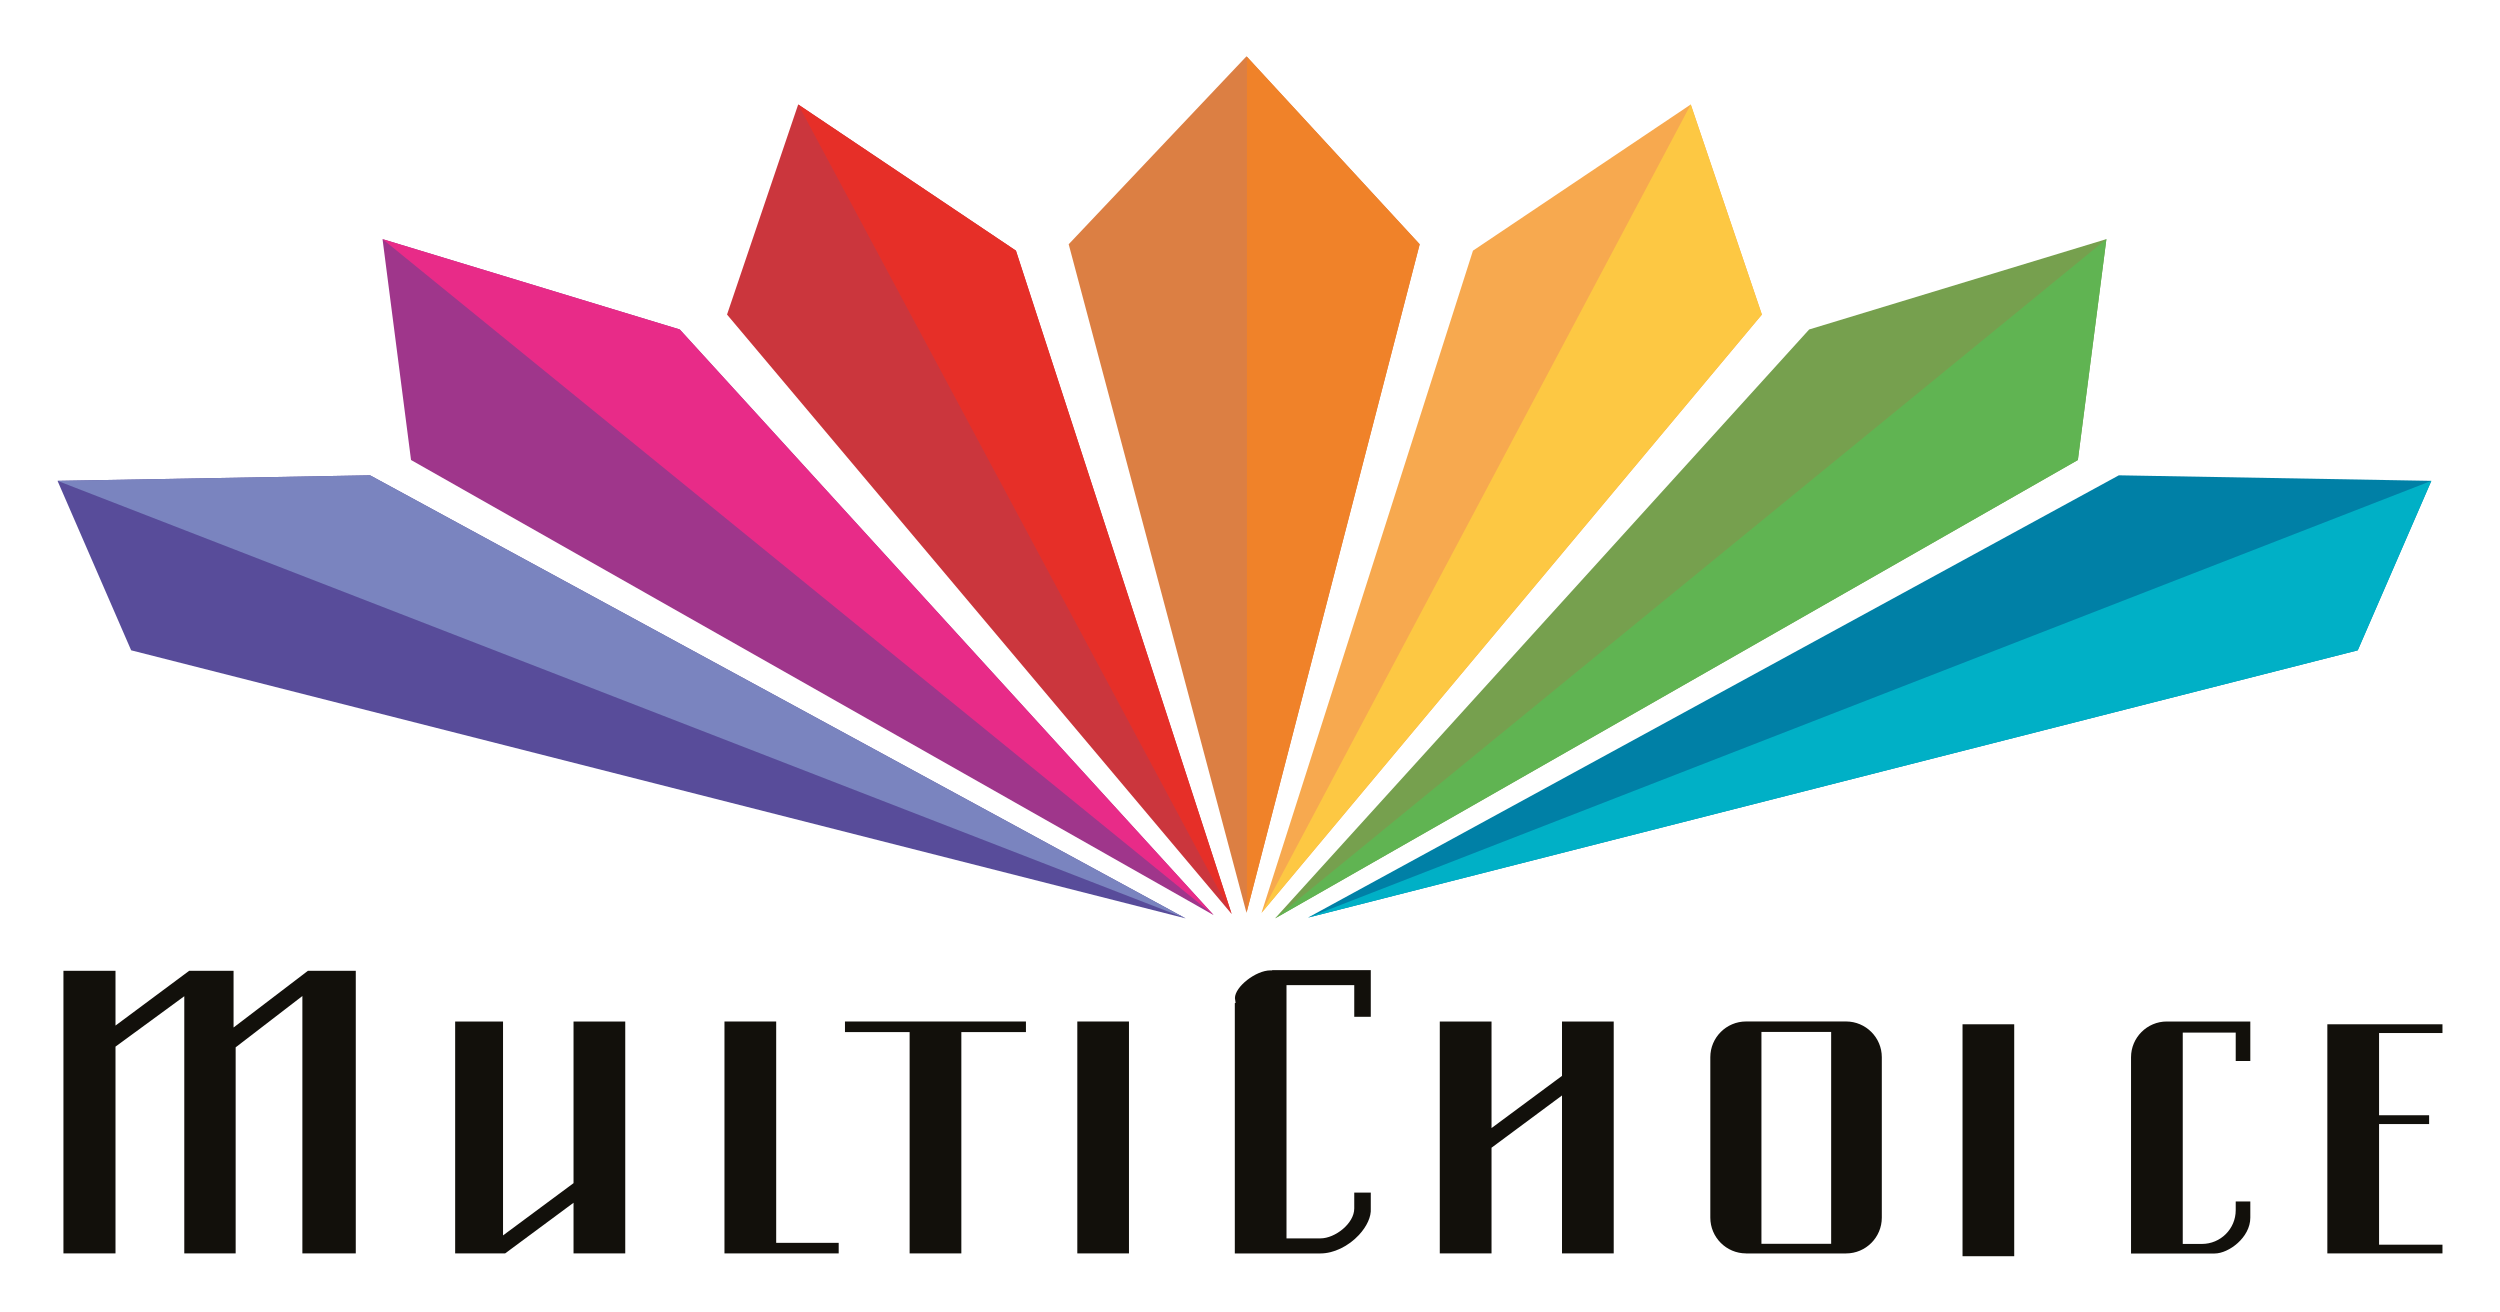 <?xml version="1.0" encoding="utf-8"?>
<!-- Generator: Adobe Illustrator 16.0.0, SVG Export Plug-In . SVG Version: 6.00 Build 0)  -->
<!DOCTYPE svg PUBLIC "-//W3C//DTD SVG 1.1//EN" "http://www.w3.org/Graphics/SVG/1.1/DTD/svg11.dtd">
<svg version="1.1" id="Layer_1" xmlns="http://www.w3.org/2000/svg" xmlns:xlink="http://www.w3.org/1999/xlink" x="0px" y="0px"
	 width="80px" height="42px" viewBox="0 0 80 42" enable-background="new 0 0 80 42" xml:space="preserve">
<g>
	<polygon fill="#DC7F43" points="39.888,29.211 45.43,7.816 39.888,1.801 34.198,7.816 	"/>
	<polygon fill="#F08229" points="39.902,29.152 45.43,7.816 39.902,1.816 	"/>
	<polygon fill="#F7A94F" points="40.369,29.211 47.135,8.021 54.104,3.343 56.38,10.066 	"/>
	<polygon fill="#FDC843" points="54.104,3.343 40.369,29.211 56.38,10.066 	"/>
	<polygon fill="#76A04E" points="67.405,7.652 66.492,14.72 40.802,29.388 57.893,10.543 	"/>
	<polygon fill="#60B452" points="67.405,7.652 40.802,29.388 66.492,14.72 	"/>
	<polygon fill="#0080A6" points="41.857,29.363 75.448,20.81 77.803,15.387 67.803,15.21 	"/>
	<polygon fill="#00B0C6" points="77.803,15.387 41.857,29.363 75.448,20.81 	"/>
	<polygon fill="#CB363D" points="39.413,29.248 32.51,8.021 25.542,3.343 23.265,10.066 	"/>
	<polygon fill="#E62F28" points="25.542,3.343 39.413,29.248 32.51,8.021 	"/>
	<polygon fill="#9F368B" points="12.241,7.652 13.153,14.72 38.836,29.283 21.753,10.543 	"/>
	<polygon fill="#E82B88" points="21.753,10.543 12.241,7.652 38.836,29.283 	"/>
	<polygon fill="#584C9A" points="37.94,29.388 4.197,20.81 1.841,15.387 11.842,15.21 	"/>
	<polygon fill="#7A84BF" points="1.841,15.387 37.94,29.388 11.842,15.21 	"/>
	<polygon fill="#12100B" points="9.676,40.109 9.676,31.873 7.541,33.515 7.541,40.109 5.897,40.109 5.897,31.879 3.696,33.492 
		3.696,40.109 2.03,40.109 2.03,31.066 3.696,31.066 3.696,32.818 6.053,31.066 7.474,31.066 7.474,32.88 9.853,31.066 
		11.385,31.066 11.385,40.109 	"/>
	<polygon fill="#12100B" points="18.353,40.109 18.353,38.488 16.164,40.109 14.565,40.109 14.565,32.688 16.097,32.688 
		16.097,39.533 18.353,37.861 18.353,32.688 20.008,32.688 20.008,40.109 	"/>
	<rect x="34.474" y="32.688" fill="#12100B" width="1.653" height="7.421"/>
	<rect x="62.801" y="32.777" fill="#12100B" width="1.654" height="7.422"/>
	<polygon fill="#12100B" points="49.984,40.109 49.984,35.055 47.729,36.727 47.729,40.109 46.073,40.109 46.073,32.688 
		47.729,32.688 47.729,36.098 49.984,34.428 49.984,32.688 51.639,32.688 51.639,40.109 	"/>
	<polygon fill="#12100B" points="23.183,40.109 23.183,32.688 24.838,32.688 24.838,39.771 26.838,39.771 26.838,40.109 	"/>
	<polygon fill="#12100B" points="29.108,40.109 29.108,33.027 27.039,33.027 27.039,32.688 32.83,32.688 32.83,33.027 
		30.763,33.027 30.763,40.109 	"/>
	<path fill="#12100B" d="M39.514,40.109V32.1l0.025-0.007l-0.012-0.089l-0.004-0.025c-0.002-0.013-0.005-0.025-0.005-0.04
		c0-0.364,0.669-0.887,1.136-0.887c0,0,0.006,0.001,0.015,0.001h0.033l0.013-0.009h3.15v1.493h-0.529v-1.012h-2.168v8.103h1.089
		c0.462,0,1.079-0.474,1.079-0.956v-0.508h0.529v0.508c0.018,0.259-0.123,0.57-0.379,0.847c-0.338,0.364-0.811,0.591-1.229,0.591
		H39.514L39.514,40.109z"/>
	<path fill="#12100B" d="M55.874,40.109c-0.631,0-1.144-0.514-1.144-1.145V33.83c0-0.629,0.513-1.143,1.144-1.143h3.2
		c0.631,0,1.144,0.514,1.144,1.143v5.135c0,0.631-0.513,1.145-1.144,1.145H55.874z M56.366,39.801h2.231v-6.779h-2.231V39.801z"/>
	<path fill="#12100B" d="M68.193,40.109v-6.277c0-0.629,0.513-1.144,1.144-1.144h2.673v1.265h-0.467v-0.909h-1.695v6.762h0.613
		c0.598,0,1.082-0.483,1.082-1.08v-0.28h0.467v0.521c0,0.632-0.691,1.145-1.142,1.145h-2.675V40.109z"/>
	<polygon fill="#12100B" points="74.475,40.109 74.475,32.777 78.159,32.777 78.159,33.057 76.13,33.057 76.13,35.688 
		77.732,35.688 77.732,35.97 76.13,35.97 76.13,39.83 78.159,39.83 78.159,40.109 	"/>
</g>
</svg>
